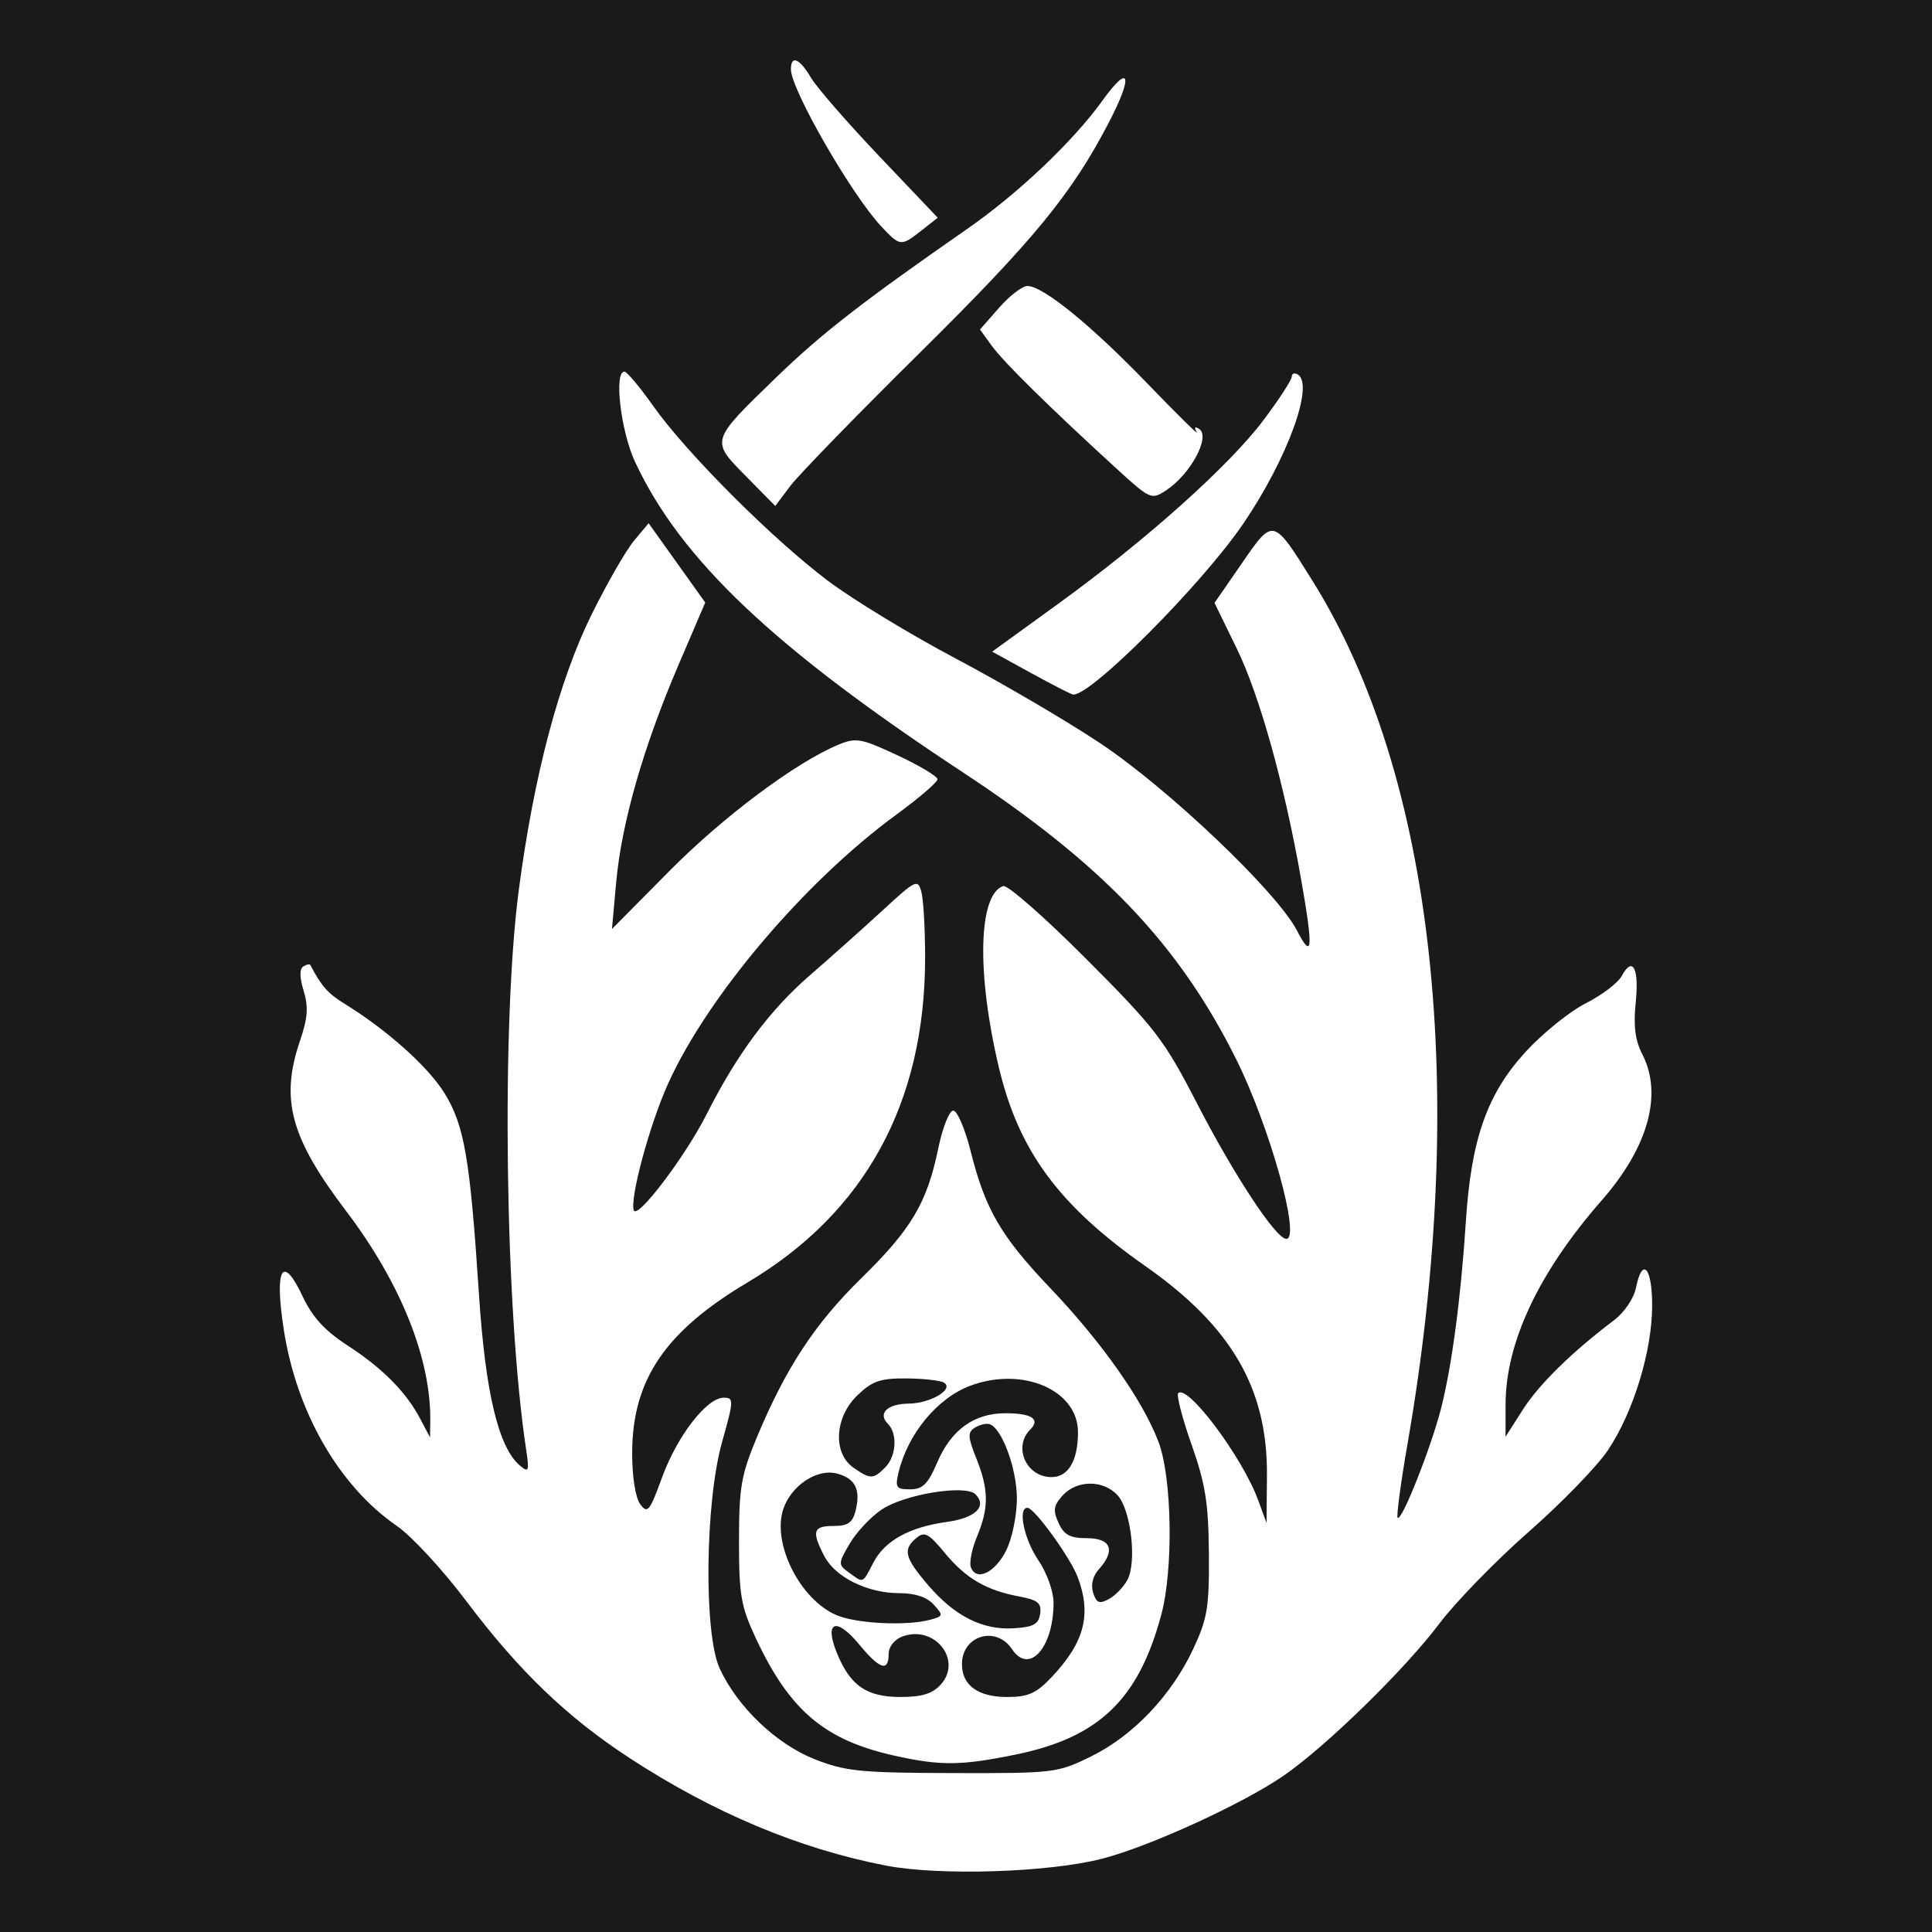 <?xml version="1.0" encoding="UTF-8" standalone="no"?>
<!-- Created with Inkscape (http://www.inkscape.org/) -->

<svg
   xmlns:dc="http://purl.org/dc/elements/1.1/"
   xmlns:cc="http://creativecommons.org/ns#"
   xmlns:rdf="http://www.w3.org/1999/02/22-rdf-syntax-ns#"
   xmlns:svg="http://www.w3.org/2000/svg"
   xmlns="http://www.w3.org/2000/svg"
   xmlns:sodipodi="http://sodipodi.sourceforge.net/DTD/sodipodi-0.dtd"
   xmlns:inkscape="http://www.inkscape.org/namespaces/inkscape"
   width="256mm"
   height="256mm"
   viewBox="0 0 256 256"
   version="1.1"
   id="svg952"
   inkscape:version="0.92.5 (2060ec1f9f, 2020-04-08)"
   sodipodi:docname="elden-root.svg">
  <defs
     id="defs946" />
  <sodipodi:namedview
     id="base"
     pagecolor="#ffffff"
     bordercolor="#666666"
     borderopacity="1.0"
     inkscape:pageopacity="0.0"
     inkscape:pageshadow="2"
     inkscape:zoom="1.2179914"
     inkscape:cx="9.8189869"
     inkscape:cy="540.37022"
     inkscape:document-units="mm"
     inkscape:current-layer="layer1"
     showgrid="false"
     units="mm"
     inkscape:window-width="3840"
     inkscape:window-height="2056"
     inkscape:window-x="0"
     inkscape:window-y="50"
     inkscape:window-maximized="1"
     showguides="true"
     inkscape:guide-bbox="true" />
  <g
     inkscape:label="Layer 1"
     inkscape:groupmode="layer"
     id="layer1"
     transform="translate(0,-41)">
    <rect
       style="fill:#1a1a1a;fill-opacity:1;stroke:none;stroke-width:0.834;stroke-opacity:1"
       id="rect816"
       width="256"
       height="256"
       x="0"
       y="41" />
    <path
       style="fill:#ffffff;stroke-width:0.809"
       d="m 117.345,288.192 c -11.456,-2.222 -22.827,-6.996 -33.927,-14.245 -8.307,-5.425 -14.68,-11.554 -21.662,-20.835 -3.098,-4.118 -7.223,-8.581 -9.167,-9.918 -7.633,-5.252 -13.277,-15.03 -14.975,-25.944 -1.28,-8.231 -0.194,-10.178 2.492,-4.464 1.286,2.736 2.94,4.544 5.923,6.478 4.651,3.014 7.786,6.18 9.675,9.771 l 1.278,2.428 0.032,-2.077 c 0.129,-8.292 -3.894,-18.359 -11.165,-27.938 -7.37,-9.708 -8.741,-14.78 -6.096,-22.542 1.027,-3.013 1.134,-4.49 0.481,-6.618 -0.541,-1.763 -0.56,-2.913 -0.053,-3.226 0.433,-0.268 0.854,-0.359 0.936,-0.203 1.477,2.818 2.323,3.777 4.534,5.14 5.634,3.471 11.075,8.339 13.245,11.849 2.642,4.273 3.389,8.639 4.574,26.725 0.853,13.023 2.599,20.28 5.447,22.644 1.149,0.953 1.234,0.724 0.798,-2.152 -2.803,-18.488 -3.306,-56.313 -0.984,-74.039 1.998,-15.255 5.343,-27.89 9.724,-36.73 2.012,-4.06 4.521,-8.413 5.576,-9.674 l 1.917,-2.293 3.75,5.255 3.75,5.255 -3.585,8.369 c -4.617,10.777 -7.505,20.86 -8.213,28.674 l -0.563,6.216 7.608,-7.682 c 7.173,-7.243 16.763,-14.405 22.429,-16.752 2.305,-0.955 3.002,-0.828 7.816,1.425 2.907,1.36 5.286,2.787 5.286,3.169 0,0.383 -2.458,2.493 -5.463,4.69 -12.085,8.835 -24.963,24.005 -30.22,35.599 -2.427,5.354 -5.103,15.208 -4.567,16.817 0.437,1.312 6.834,-7.122 9.674,-12.755 3.985,-7.905 8.338,-13.758 13.669,-18.379 2.744,-2.379 7.078,-6.249 9.633,-8.601 4.419,-4.069 4.668,-4.186 5.139,-2.428 0.272,1.016 0.494,4.943 0.492,8.727 -0.009,19.209 -7.962,33.753 -23.509,42.99 -10.944,6.502 -15.293,12.928 -15.308,22.617 -0.006,3.137 0.43,5.907 1.063,6.773 0.965,1.319 1.251,0.971 2.89,-3.524 2.005,-5.498 5.93,-10.581 8.172,-10.581 1.364,0 1.353,0.318 -0.211,5.868 -2.255,8.003 -2.442,25.386 -0.322,30.001 2.334,5.082 7.478,10.007 12.556,12.02 4.093,1.622 6.036,1.818 18.338,1.851 13.432,0.035 13.868,-0.018 18.325,-2.206 5.561,-2.731 10.635,-8.065 13.515,-14.208 1.902,-4.057 2.146,-5.538 2.091,-12.687 -0.051,-6.661 -0.458,-9.215 -2.297,-14.43 -1.229,-3.485 -2.022,-6.548 -1.764,-6.807 1.235,-1.235 8.498,8.478 10.582,14.153 l 1.116,3.038 0.057,-6.242 c 0.105,-11.525 -4.675,-19.774 -16.101,-27.78 -11.435,-8.013 -16.769,-15.232 -19.404,-26.267 -2.991,-12.524 -2.744,-23.016 0.568,-24.098 0.562,-0.184 5.506,4.159 10.987,9.652 9.154,9.175 10.345,10.727 14.66,19.102 4.908,9.529 10.488,17.998 11.857,17.998 1.954,0 -2.191,-14.858 -6.635,-23.787 C 156.235,166.159 146.127,155.547 127.569,143.327 102.539,126.846 90.163,115.119 84.135,102.172 82.249,98.121 81.326,90.203 82.745,90.244 c 0.334,0.009 2.064,2.078 3.845,4.596 4.386,6.203 15.791,17.609 23.124,23.125 3.307,2.488 10.93,7.123 16.94,10.3 6.01,3.177 14.569,8.192 19.02,11.144 9.05,6.002 23.504,19.74 26.17,24.874 2.081,4.007 2.197,2.534 0.541,-6.876 -2.197,-12.483 -5.49,-24.287 -8.495,-30.447 l -2.961,-6.071 3.608,-5.225 c 4.214,-6.103 4.124,-6.126 9.446,2.412 16.086,25.809 20.65,67.436 12.525,114.228 -0.905,5.212 -1.495,9.627 -1.312,9.811 0.531,0.531 4.463,-9.387 5.765,-14.545 1.439,-5.697 2.607,-14.53 3.283,-24.842 0.71,-10.822 2.812,-16.776 7.878,-22.32 2.258,-2.471 5.856,-5.379 7.995,-6.463 2.139,-1.084 4.285,-2.71 4.769,-3.614 1.45,-2.709 2.326,-1.043 1.854,3.526 -0.318,3.083 -0.073,5.006 0.869,6.829 2.74,5.299 0.796,12.322 -5.355,19.348 -8.383,9.575 -12.758,18.87 -12.758,27.108 v 4.231 l 2.297,-3.598 c 2.143,-3.357 6.506,-7.632 12.112,-11.868 1.324,-1 2.592,-2.881 2.866,-4.249 0.835,-4.173 2.15,-2.756 2.15,2.316 0,6.033 -2.489,14.167 -5.876,19.205 -1.442,2.145 -6.165,7.009 -10.496,10.807 -4.33,3.799 -9.656,9.272 -11.835,12.164 -4.596,6.099 -15.042,16.297 -20.642,20.149 -5.416,3.726 -17.73,9.361 -23.995,10.98 -7.122,1.84 -21.582,2.299 -28.733,0.912 z m 1.214,-14.548 c -9.263,-2.047 -13.918,-5.978 -18.391,-15.529 -1.988,-4.244 -2.248,-5.736 -2.248,-12.893 0,-7.097 0.289,-8.787 2.346,-13.719 3.858,-9.25 7.695,-15.097 13.886,-21.158 6.623,-6.485 8.681,-9.959 10.17,-17.169 0.57,-2.758 1.465,-5.015 1.99,-5.015 0.525,0 1.56,2.412 2.3,5.359 1.945,7.744 3.998,11.275 10.568,18.175 6.826,7.169 12.237,14.855 14.321,20.34 1.8,4.737 2.001,16.833 0.38,22.899 -3.005,11.249 -8.26,16.301 -19.302,18.556 -7.241,1.478 -9.911,1.504 -16.019,0.154 z m 6.092,-9.427 c 2.937,-3.245 -0.821,-7.957 -5.081,-6.371 -1.069,0.398 -1.821,1.358 -1.821,2.323 0,2.411 -1.191,2.02 -3.913,-1.282 -3.037,-3.684 -4.66,-3.051 -2.943,1.149 1.771,4.332 3.934,5.825 8.439,5.825 2.823,0 4.223,-0.433 5.319,-1.643 z m 14.695,-0.987 c 4.366,-4.613 5.328,-8.328 3.44,-13.292 -0.982,-2.582 -5.708,-9.105 -6.624,-9.143 -1.341,-0.055 -0.486,4.128 1.416,6.932 1.146,1.688 2.023,4.139 2.023,5.649 0,5.952 -3.235,9.568 -5.503,6.152 -2.107,-3.173 -6.637,-1.818 -6.637,1.986 0,2.79 2.138,4.347 5.969,4.347 2.814,0 3.87,-0.469 5.915,-2.63 z m -1.522,-8.4 c 0.202,-1.419 -0.293,-1.824 -2.805,-2.295 -4.371,-0.82 -7.064,-2.405 -9.872,-5.811 -2.089,-2.535 -2.648,-2.827 -3.715,-1.941 -1.839,1.526 -1.572,2.612 1.537,6.243 3.531,4.125 7.235,5.992 11.371,5.731 2.607,-0.164 3.285,-0.54 3.483,-1.927 z m -14.58,0.8 c 1.757,-0.471 1.782,-0.576 0.482,-2.012 -0.899,-0.993 -2.472,-1.516 -4.564,-1.516 -4.23,0 -8.492,-2.11 -9.947,-4.925 -1.696,-3.281 -1.48,-3.978 1.234,-3.978 1.898,0 2.521,-0.431 2.92,-2.022 0.709,-2.827 -0.055,-4.317 -2.536,-4.939 -2.607,-0.654 -6.011,1.629 -7.043,4.724 -1.512,4.536 2.183,11.935 7.01,14.036 2.618,1.14 9.284,1.478 12.444,0.632 z m 26.143,-5.284 c 1.271,-2.375 0.477,-9.245 -1.295,-11.203 -1.873,-2.07 -5.402,-2.064 -7.28,0.012 -1.213,1.34 -1.308,1.973 -0.547,3.642 0.728,1.597 1.517,2.02 3.771,2.02 3.197,0 3.817,1.637 1.563,4.127 -0.798,0.881 -1.085,2.059 -0.755,3.098 0.432,1.362 0.822,1.521 2.078,0.849 0.85,-0.455 1.96,-1.6 2.465,-2.546 z m -33.669,-2.278 c 1.508,-2.916 4.772,-4.722 9.777,-5.408 3.757,-0.515 5.349,-2.069 3.753,-3.664 -1.321,-1.321 -9.414,0.002 -12.427,2.032 -1.445,0.974 -3.347,3.003 -4.227,4.51 -1.557,2.666 -1.559,2.768 -0.091,3.842 1.942,1.42 1.766,1.492 3.215,-1.312 z m 17.61,-1.635 c 0.781,-1.562 1.415,-4.643 1.415,-6.877 0,-3.947 -2.005,-9.374 -3.64,-9.853 -0.445,-0.131 -1.319,0.085 -1.941,0.478 -0.96,0.607 -0.929,1.222 0.202,4.05 1.659,4.145 1.681,6.571 0.095,10.367 -0.682,1.632 -1.047,3.468 -0.812,4.081 0.73,1.903 3.198,0.719 4.68,-2.245 z m -9.127,-11.681 c 1.845,-4.304 4.882,-6.49 9.015,-6.49 3.493,0 4.68,0.778 3.296,2.162 -2.309,2.309 -0.524,6.3 2.818,6.3 2.226,0 3.509,-2.174 3.509,-5.945 0,-5.605 -7.369,-8.768 -14.314,-6.144 -4.345,1.642 -8.237,6.364 -9.465,11.482 -0.476,1.987 -0.311,2.226 1.534,2.226 1.675,0 2.36,-0.681 3.606,-3.59 z m -6.915,0.699 c 1.478,-1.478 1.671,-4.48 0.371,-5.78 -1.391,-1.391 -0.086,-2.658 2.77,-2.686 2.871,-0.028 6.043,-1.919 4.657,-2.776 -0.471,-0.291 -2.712,-0.543 -4.981,-0.561 -3.434,-0.028 -4.52,0.346 -6.477,2.221 -3.032,2.904 -3.306,7.665 -0.553,9.593 2.24,1.569 2.634,1.568 4.214,-0.012 z m 19.26,-105.312 -5.079,-2.792 8.721,-6.318 c 11.689,-8.468 22.67,-18.291 27.235,-24.364 2.059,-2.739 3.744,-5.33 3.744,-5.757 0,-0.427 0.364,-0.552 0.809,-0.277 2.189,1.353 -1.393,11.155 -7.205,19.713 -5.499,8.098 -20.43,23.076 -22.612,22.682 -0.294,-0.053 -2.82,-1.353 -5.613,-2.888 z M 98.828,104.086 c -4.692,-4.763 -4.749,-4.577 4.077,-13.127 5.93,-5.744 11.385,-9.983 25.272,-19.638 6.744,-4.688 14.034,-11.606 17.892,-16.978 3.657,-5.092 4.13,-3.378 0.819,2.968 -4.923,9.435 -9.946,15.546 -25.059,30.488 -8.33,8.235 -16.036,16.16 -17.124,17.609 l -1.979,2.636 z m 49.054,-1.048 c -8.926,-8.171 -14.889,-14.044 -16.453,-16.201 l -1.577,-2.176 2.531,-2.883 c 1.392,-1.586 3.082,-2.883 3.755,-2.883 2.061,0 8.438,5.187 15.927,12.956 3.922,4.069 6.855,6.951 6.517,6.404 -0.385,-0.623 -0.279,-0.787 0.284,-0.439 1.601,0.99 -1.087,6.019 -4.364,8.166 -1.937,1.269 -2.095,1.199 -6.621,-2.945 z M 116.774,71.004 C 112.819,66.789 104.8,52.848 104.8,50.189 c 0,-1.938 1.138,-1.465 2.655,1.104 0.762,1.29 4.854,5.993 9.093,10.451 l 7.707,8.106 -2.148,1.689 c -2.725,2.143 -2.829,2.133 -5.333,-0.536 z"
       id="path1376"
       inkscape:connector-curvature="0" />
  </g>
</svg>
